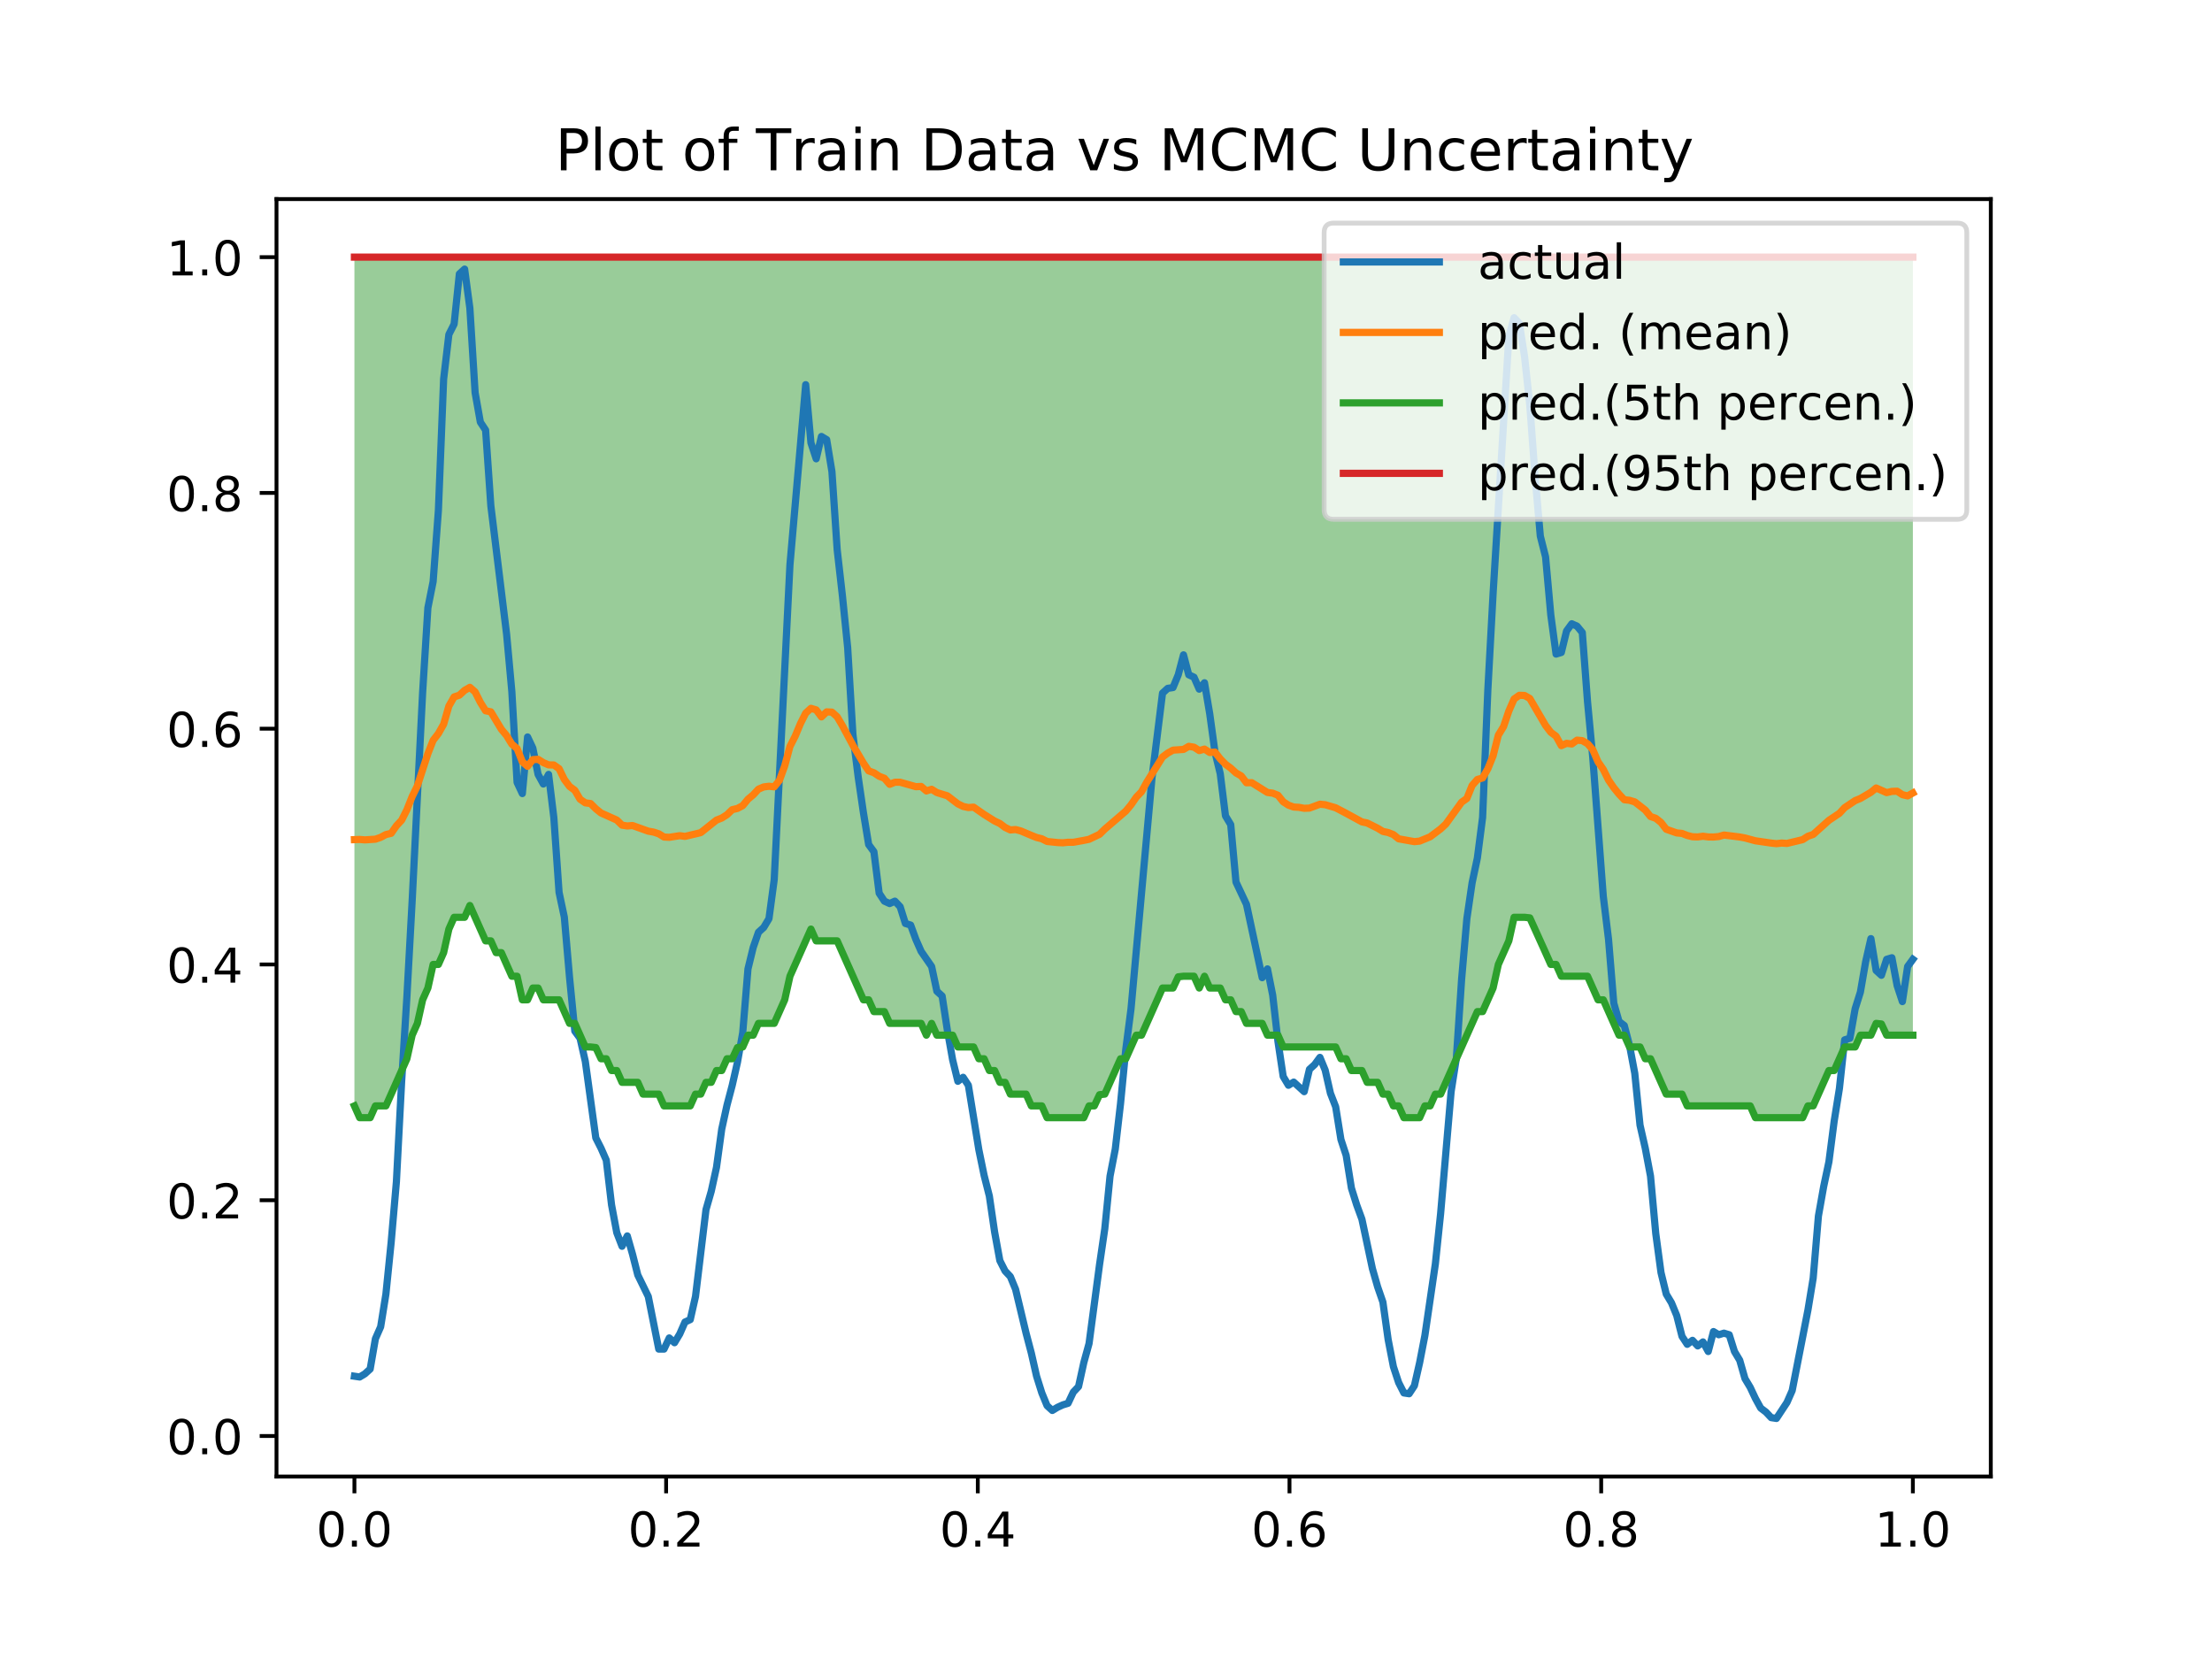<?xml version="1.0" encoding="utf-8" standalone="no"?>
<!DOCTYPE svg PUBLIC "-//W3C//DTD SVG 1.1//EN"
  "http://www.w3.org/Graphics/SVG/1.1/DTD/svg11.dtd">
<!-- Created with matplotlib (http://matplotlib.org/) -->
<svg height="345.6pt" version="1.1" viewBox="0 0 460.8 345.6" width="460.8pt" xmlns="http://www.w3.org/2000/svg" xmlns:xlink="http://www.w3.org/1999/xlink">
 <defs>
  <style type="text/css">
*{stroke-linecap:butt;stroke-linejoin:round;}
  </style>
 </defs>
 <g id="figure_1">
  <g id="patch_1">
   <path d="M 0 345.6 
L 460.8 345.6 
L 460.8 0 
L 0 0 
z
" style="fill:#ffffff;"/>
  </g>
  <g id="axes_1">
   <g id="patch_2">
    <path d="M 57.6 307.584 
L 414.72 307.584 
L 414.72 41.472 
L 57.6 41.472 
z
" style="fill:#ffffff;"/>
   </g>
   <g id="PolyCollection_1">
    <path clip-path="url(#p50d41da467)" d="M 73.833 53.568 
L 73.833 230.38 
L 74.926 232.836 
L 76.019 232.836 
L 77.112 232.836 
L 78.205 230.38 
L 79.298 230.38 
L 80.391 230.38 
L 81.485 227.925 
L 82.578 225.469 
L 83.671 223.013 
L 84.764 220.558 
L 85.857 215.646 
L 86.95 213.19 
L 88.043 208.279 
L 89.136 205.823 
L 90.229 200.912 
L 91.323 200.912 
L 92.416 198.456 
L 93.509 193.545 
L 94.602 191.089 
L 95.695 191.089 
L 96.788 191.089 
L 97.881 188.633 
L 98.974 191.089 
L 100.067 193.545 
L 101.161 196 
L 102.254 196 
L 103.347 198.456 
L 104.44 198.456 
L 105.533 200.912 
L 106.626 203.367 
L 107.719 203.367 
L 108.812 208.279 
L 109.905 208.279 
L 110.999 205.823 
L 112.092 205.823 
L 113.185 208.279 
L 114.278 208.279 
L 115.371 208.279 
L 116.464 208.279 
L 117.557 210.735 
L 118.65 213.19 
L 119.743 213.19 
L 120.837 215.646 
L 121.93 218.102 
L 123.023 218.102 
L 124.116 218.225 
L 125.209 220.558 
L 126.302 220.558 
L 127.395 223.013 
L 128.488 223.013 
L 129.581 225.469 
L 130.675 225.469 
L 131.768 225.469 
L 132.861 225.469 
L 133.954 227.925 
L 135.047 227.925 
L 136.14 227.925 
L 137.233 227.925 
L 138.326 230.38 
L 139.42 230.38 
L 140.513 230.38 
L 141.606 230.38 
L 142.699 230.38 
L 143.792 230.38 
L 144.885 227.925 
L 145.978 227.925 
L 147.071 225.469 
L 148.164 225.469 
L 149.258 223.013 
L 150.351 223.013 
L 151.444 220.558 
L 152.537 220.558 
L 153.63 218.225 
L 154.723 218.102 
L 155.816 215.646 
L 156.909 215.646 
L 158.002 213.19 
L 159.096 213.19 
L 160.189 213.19 
L 161.282 213.19 
L 162.375 210.735 
L 163.468 208.279 
L 164.561 203.367 
L 165.654 200.912 
L 166.747 198.456 
L 167.84 196 
L 168.934 193.545 
L 170.027 196 
L 171.12 196 
L 172.213 196 
L 173.306 196 
L 174.399 196 
L 175.492 198.456 
L 176.585 200.912 
L 177.678 203.367 
L 178.772 205.823 
L 179.865 208.279 
L 180.958 208.279 
L 182.051 210.735 
L 183.144 210.735 
L 184.237 210.735 
L 185.33 213.19 
L 186.423 213.19 
L 187.516 213.19 
L 188.61 213.19 
L 189.703 213.19 
L 190.796 213.19 
L 191.889 213.19 
L 192.982 215.646 
L 194.075 213.19 
L 195.168 215.646 
L 196.261 215.646 
L 197.354 215.646 
L 198.448 215.646 
L 199.541 218.102 
L 200.634 218.102 
L 201.727 218.102 
L 202.82 218.102 
L 203.913 220.558 
L 205.006 220.558 
L 206.099 223.013 
L 207.193 223.013 
L 208.286 225.469 
L 209.379 225.469 
L 210.472 227.925 
L 211.565 227.925 
L 212.658 227.925 
L 213.751 227.925 
L 214.844 230.38 
L 215.937 230.38 
L 217.031 230.38 
L 218.124 232.836 
L 219.217 232.836 
L 220.31 232.836 
L 221.403 232.836 
L 222.496 232.836 
L 223.589 232.836 
L 224.682 232.836 
L 225.775 232.836 
L 226.869 230.38 
L 227.962 230.38 
L 229.055 228.048 
L 230.148 227.925 
L 231.241 225.469 
L 232.334 223.013 
L 233.427 220.558 
L 234.52 220.558 
L 235.613 218.102 
L 236.707 215.646 
L 237.8 215.646 
L 238.893 213.19 
L 239.986 210.735 
L 241.079 208.279 
L 242.172 205.823 
L 243.265 205.823 
L 244.358 205.823 
L 245.451 203.49 
L 246.545 203.367 
L 247.638 203.367 
L 248.731 203.367 
L 249.824 205.823 
L 250.917 203.367 
L 252.01 205.823 
L 253.103 205.823 
L 254.196 205.823 
L 255.289 208.279 
L 256.383 208.279 
L 257.476 210.735 
L 258.569 210.735 
L 259.662 213.19 
L 260.755 213.19 
L 261.848 213.19 
L 262.941 213.19 
L 264.034 215.646 
L 265.127 215.646 
L 266.221 215.646 
L 267.314 218.102 
L 268.407 218.102 
L 269.5 218.102 
L 270.593 218.102 
L 271.686 218.102 
L 272.779 218.102 
L 273.872 218.102 
L 274.966 218.102 
L 276.059 218.102 
L 277.152 218.102 
L 278.245 218.102 
L 279.338 220.558 
L 280.431 220.558 
L 281.524 223.013 
L 282.617 223.013 
L 283.71 223.013 
L 284.804 225.469 
L 285.897 225.469 
L 286.99 225.469 
L 288.083 227.925 
L 289.176 227.925 
L 290.269 230.38 
L 291.362 230.38 
L 292.455 232.836 
L 293.548 232.836 
L 294.642 232.836 
L 295.735 232.836 
L 296.828 230.38 
L 297.921 230.38 
L 299.014 227.925 
L 300.107 227.925 
L 301.2 225.469 
L 302.293 223.013 
L 303.386 220.558 
L 304.48 218.102 
L 305.573 215.646 
L 306.666 213.19 
L 307.759 210.735 
L 308.852 210.735 
L 309.945 208.279 
L 311.038 205.823 
L 312.131 200.912 
L 313.224 198.456 
L 314.318 196 
L 315.411 191.089 
L 316.504 191.089 
L 317.597 191.089 
L 318.69 191.212 
L 319.783 193.545 
L 320.876 196 
L 321.969 198.456 
L 323.062 200.912 
L 324.156 200.912 
L 325.249 203.367 
L 326.342 203.367 
L 327.435 203.367 
L 328.528 203.367 
L 329.621 203.367 
L 330.714 203.367 
L 331.807 205.823 
L 332.9 208.279 
L 333.994 208.279 
L 335.087 210.735 
L 336.18 213.19 
L 337.273 215.646 
L 338.366 215.646 
L 339.459 218.102 
L 340.552 218.102 
L 341.645 218.102 
L 342.739 220.558 
L 343.832 220.558 
L 344.925 223.013 
L 346.018 225.469 
L 347.111 227.925 
L 348.204 227.925 
L 349.297 227.925 
L 350.39 227.925 
L 351.483 230.38 
L 352.577 230.38 
L 353.67 230.38 
L 354.763 230.38 
L 355.856 230.38 
L 356.949 230.38 
L 358.042 230.38 
L 359.135 230.38 
L 360.228 230.38 
L 361.321 230.38 
L 362.415 230.38 
L 363.508 230.38 
L 364.601 230.38 
L 365.694 232.836 
L 366.787 232.836 
L 367.88 232.836 
L 368.973 232.836 
L 370.066 232.836 
L 371.159 232.836 
L 372.253 232.836 
L 373.346 232.836 
L 374.439 232.836 
L 375.532 232.836 
L 376.625 230.38 
L 377.718 230.38 
L 378.811 227.925 
L 379.904 225.469 
L 380.997 223.013 
L 382.091 223.013 
L 383.184 220.558 
L 384.277 218.102 
L 385.37 218.102 
L 386.463 218.102 
L 387.556 215.646 
L 388.649 215.646 
L 389.742 215.646 
L 390.835 213.19 
L 391.929 213.313 
L 393.022 215.646 
L 394.115 215.646 
L 395.208 215.646 
L 396.301 215.646 
L 397.394 215.646 
L 398.487 215.646 
L 398.487 53.568 
L 398.487 53.568 
L 397.394 53.568 
L 396.301 53.568 
L 395.208 53.568 
L 394.115 53.568 
L 393.022 53.568 
L 391.929 53.568 
L 390.835 53.568 
L 389.742 53.568 
L 388.649 53.568 
L 387.556 53.568 
L 386.463 53.568 
L 385.37 53.568 
L 384.277 53.568 
L 383.184 53.568 
L 382.091 53.568 
L 380.997 53.568 
L 379.904 53.568 
L 378.811 53.568 
L 377.718 53.568 
L 376.625 53.568 
L 375.532 53.568 
L 374.439 53.568 
L 373.346 53.568 
L 372.253 53.568 
L 371.159 53.568 
L 370.066 53.568 
L 368.973 53.568 
L 367.88 53.568 
L 366.787 53.568 
L 365.694 53.568 
L 364.601 53.568 
L 363.508 53.568 
L 362.415 53.568 
L 361.321 53.568 
L 360.228 53.568 
L 359.135 53.568 
L 358.042 53.568 
L 356.949 53.568 
L 355.856 53.568 
L 354.763 53.568 
L 353.67 53.568 
L 352.577 53.568 
L 351.483 53.568 
L 350.39 53.568 
L 349.297 53.568 
L 348.204 53.568 
L 347.111 53.568 
L 346.018 53.568 
L 344.925 53.568 
L 343.832 53.568 
L 342.739 53.568 
L 341.645 53.568 
L 340.552 53.568 
L 339.459 53.568 
L 338.366 53.568 
L 337.273 53.568 
L 336.18 53.568 
L 335.087 53.568 
L 333.994 53.568 
L 332.9 53.568 
L 331.807 53.568 
L 330.714 53.568 
L 329.621 53.568 
L 328.528 53.568 
L 327.435 53.568 
L 326.342 53.568 
L 325.249 53.568 
L 324.156 53.568 
L 323.062 53.568 
L 321.969 53.568 
L 320.876 53.568 
L 319.783 53.568 
L 318.69 53.568 
L 317.597 53.568 
L 316.504 53.568 
L 315.411 53.568 
L 314.318 53.568 
L 313.224 53.568 
L 312.131 53.568 
L 311.038 53.568 
L 309.945 53.568 
L 308.852 53.568 
L 307.759 53.568 
L 306.666 53.568 
L 305.573 53.568 
L 304.48 53.568 
L 303.386 53.568 
L 302.293 53.568 
L 301.2 53.568 
L 300.107 53.568 
L 299.014 53.568 
L 297.921 53.568 
L 296.828 53.568 
L 295.735 53.568 
L 294.642 53.568 
L 293.548 53.568 
L 292.455 53.568 
L 291.362 53.568 
L 290.269 53.568 
L 289.176 53.568 
L 288.083 53.568 
L 286.99 53.568 
L 285.897 53.568 
L 284.804 53.568 
L 283.71 53.568 
L 282.617 53.568 
L 281.524 53.568 
L 280.431 53.568 
L 279.338 53.568 
L 278.245 53.568 
L 277.152 53.568 
L 276.059 53.568 
L 274.966 53.568 
L 273.872 53.568 
L 272.779 53.568 
L 271.686 53.568 
L 270.593 53.568 
L 269.5 53.568 
L 268.407 53.568 
L 267.314 53.568 
L 266.221 53.568 
L 265.127 53.568 
L 264.034 53.568 
L 262.941 53.568 
L 261.848 53.568 
L 260.755 53.568 
L 259.662 53.568 
L 258.569 53.568 
L 257.476 53.568 
L 256.383 53.568 
L 255.289 53.568 
L 254.196 53.568 
L 253.103 53.568 
L 252.01 53.568 
L 250.917 53.568 
L 249.824 53.568 
L 248.731 53.568 
L 247.638 53.568 
L 246.545 53.568 
L 245.451 53.568 
L 244.358 53.568 
L 243.265 53.568 
L 242.172 53.568 
L 241.079 53.568 
L 239.986 53.568 
L 238.893 53.568 
L 237.8 53.568 
L 236.707 53.568 
L 235.613 53.568 
L 234.52 53.568 
L 233.427 53.568 
L 232.334 53.568 
L 231.241 53.568 
L 230.148 53.568 
L 229.055 53.568 
L 227.962 53.568 
L 226.869 53.568 
L 225.775 53.568 
L 224.682 53.568 
L 223.589 53.568 
L 222.496 53.568 
L 221.403 53.568 
L 220.31 53.568 
L 219.217 53.568 
L 218.124 53.568 
L 217.031 53.568 
L 215.937 53.568 
L 214.844 53.568 
L 213.751 53.568 
L 212.658 53.568 
L 211.565 53.568 
L 210.472 53.568 
L 209.379 53.568 
L 208.286 53.568 
L 207.193 53.568 
L 206.099 53.568 
L 205.006 53.568 
L 203.913 53.568 
L 202.82 53.568 
L 201.727 53.568 
L 200.634 53.568 
L 199.541 53.568 
L 198.448 53.568 
L 197.354 53.568 
L 196.261 53.568 
L 195.168 53.568 
L 194.075 53.568 
L 192.982 53.568 
L 191.889 53.568 
L 190.796 53.568 
L 189.703 53.568 
L 188.61 53.568 
L 187.516 53.568 
L 186.423 53.568 
L 185.33 53.568 
L 184.237 53.568 
L 183.144 53.568 
L 182.051 53.568 
L 180.958 53.568 
L 179.865 53.568 
L 178.772 53.568 
L 177.678 53.568 
L 176.585 53.568 
L 175.492 53.568 
L 174.399 53.568 
L 173.306 53.568 
L 172.213 53.568 
L 171.12 53.568 
L 170.027 53.568 
L 168.934 53.568 
L 167.84 53.568 
L 166.747 53.568 
L 165.654 53.568 
L 164.561 53.568 
L 163.468 53.568 
L 162.375 53.568 
L 161.282 53.568 
L 160.189 53.568 
L 159.096 53.568 
L 158.002 53.568 
L 156.909 53.568 
L 155.816 53.568 
L 154.723 53.568 
L 153.63 53.568 
L 152.537 53.568 
L 151.444 53.568 
L 150.351 53.568 
L 149.258 53.568 
L 148.164 53.568 
L 147.071 53.568 
L 145.978 53.568 
L 144.885 53.568 
L 143.792 53.568 
L 142.699 53.568 
L 141.606 53.568 
L 140.513 53.568 
L 139.42 53.568 
L 138.326 53.568 
L 137.233 53.568 
L 136.14 53.568 
L 135.047 53.568 
L 133.954 53.568 
L 132.861 53.568 
L 131.768 53.568 
L 130.675 53.568 
L 129.581 53.568 
L 128.488 53.568 
L 127.395 53.568 
L 126.302 53.568 
L 125.209 53.568 
L 124.116 53.568 
L 123.023 53.568 
L 121.93 53.568 
L 120.837 53.568 
L 119.743 53.568 
L 118.65 53.568 
L 117.557 53.568 
L 116.464 53.568 
L 115.371 53.568 
L 114.278 53.568 
L 113.185 53.568 
L 112.092 53.568 
L 110.999 53.568 
L 109.905 53.568 
L 108.812 53.568 
L 107.719 53.568 
L 106.626 53.568 
L 105.533 53.568 
L 104.44 53.568 
L 103.347 53.568 
L 102.254 53.568 
L 101.161 53.568 
L 100.067 53.568 
L 98.974 53.568 
L 97.881 53.568 
L 96.788 53.568 
L 95.695 53.568 
L 94.602 53.568 
L 93.509 53.568 
L 92.416 53.568 
L 91.323 53.568 
L 90.229 53.568 
L 89.136 53.568 
L 88.043 53.568 
L 86.95 53.568 
L 85.857 53.568 
L 84.764 53.568 
L 83.671 53.568 
L 82.578 53.568 
L 81.485 53.568 
L 80.391 53.568 
L 79.298 53.568 
L 78.205 53.568 
L 77.112 53.568 
L 76.019 53.568 
L 74.926 53.568 
L 73.833 53.568 
z
" style="fill:#008000;fill-opacity:0.4;"/>
   </g>
   <g id="matplotlib.axis_1">
    <g id="xtick_1">
     <g id="line2d_1">
      <defs>
       <path d="M 0 0 
L 0 3.5 
" id="mdada916b9a" style="stroke:#000000;stroke-width:0.8;"/>
      </defs>
      <g>
       <use style="stroke:#000000;stroke-width:0.8;" x="73.833" xlink:href="#mdada916b9a" y="307.584"/>
      </g>
     </g>
     <g id="text_1">
      <!-- 0.0 -->
      <defs>
       <path d="M 31.781 66.406 
Q 24.172 66.406 20.328 58.906 
Q 16.5 51.422 16.5 36.375 
Q 16.5 21.391 20.328 13.891 
Q 24.172 6.391 31.781 6.391 
Q 39.453 6.391 43.281 13.891 
Q 47.125 21.391 47.125 36.375 
Q 47.125 51.422 43.281 58.906 
Q 39.453 66.406 31.781 66.406 
z
M 31.781 74.219 
Q 44.047 74.219 50.516 64.516 
Q 56.984 54.828 56.984 36.375 
Q 56.984 17.969 50.516 8.266 
Q 44.047 -1.422 31.781 -1.422 
Q 19.531 -1.422 13.062 8.266 
Q 6.594 17.969 6.594 36.375 
Q 6.594 54.828 13.062 64.516 
Q 19.531 74.219 31.781 74.219 
z
" id="DejaVuSans-30"/>
       <path d="M 10.688 12.406 
L 21 12.406 
L 21 0 
L 10.688 0 
z
" id="DejaVuSans-2e"/>
      </defs>
      <g transform="translate(65.881 322.182)scale(0.1 -0.1)">
       <use xlink:href="#DejaVuSans-30"/>
       <use x="63.623" xlink:href="#DejaVuSans-2e"/>
       <use x="95.41" xlink:href="#DejaVuSans-30"/>
      </g>
     </g>
    </g>
    <g id="xtick_2">
     <g id="line2d_2">
      <g>
       <use style="stroke:#000000;stroke-width:0.8;" x="138.764" xlink:href="#mdada916b9a" y="307.584"/>
      </g>
     </g>
     <g id="text_2">
      <!-- 0.2 -->
      <defs>
       <path d="M 19.188 8.297 
L 53.609 8.297 
L 53.609 0 
L 7.328 0 
L 7.328 8.297 
Q 12.938 14.109 22.625 23.891 
Q 32.328 33.688 34.812 36.531 
Q 39.547 41.844 41.422 45.531 
Q 43.312 49.219 43.312 52.781 
Q 43.312 58.594 39.234 62.25 
Q 35.156 65.922 28.609 65.922 
Q 23.969 65.922 18.812 64.312 
Q 13.672 62.703 7.812 59.422 
L 7.812 69.391 
Q 13.766 71.781 18.938 73 
Q 24.125 74.219 28.422 74.219 
Q 39.75 74.219 46.484 68.547 
Q 53.219 62.891 53.219 53.422 
Q 53.219 48.922 51.531 44.891 
Q 49.859 40.875 45.406 35.406 
Q 44.188 33.984 37.641 27.219 
Q 31.109 20.453 19.188 8.297 
z
" id="DejaVuSans-32"/>
      </defs>
      <g transform="translate(130.812 322.182)scale(0.1 -0.1)">
       <use xlink:href="#DejaVuSans-30"/>
       <use x="63.623" xlink:href="#DejaVuSans-2e"/>
       <use x="95.41" xlink:href="#DejaVuSans-32"/>
      </g>
     </g>
    </g>
    <g id="xtick_3">
     <g id="line2d_3">
      <g>
       <use style="stroke:#000000;stroke-width:0.8;" x="203.695" xlink:href="#mdada916b9a" y="307.584"/>
      </g>
     </g>
     <g id="text_3">
      <!-- 0.4 -->
      <defs>
       <path d="M 37.797 64.312 
L 12.891 25.391 
L 37.797 25.391 
z
M 35.203 72.906 
L 47.609 72.906 
L 47.609 25.391 
L 58.016 25.391 
L 58.016 17.188 
L 47.609 17.188 
L 47.609 0 
L 37.797 0 
L 37.797 17.188 
L 4.891 17.188 
L 4.891 26.703 
z
" id="DejaVuSans-34"/>
      </defs>
      <g transform="translate(195.743 322.182)scale(0.1 -0.1)">
       <use xlink:href="#DejaVuSans-30"/>
       <use x="63.623" xlink:href="#DejaVuSans-2e"/>
       <use x="95.41" xlink:href="#DejaVuSans-34"/>
      </g>
     </g>
    </g>
    <g id="xtick_4">
     <g id="line2d_4">
      <g>
       <use style="stroke:#000000;stroke-width:0.8;" x="268.625" xlink:href="#mdada916b9a" y="307.584"/>
      </g>
     </g>
     <g id="text_4">
      <!-- 0.6 -->
      <defs>
       <path d="M 33.016 40.375 
Q 26.375 40.375 22.484 35.828 
Q 18.609 31.297 18.609 23.391 
Q 18.609 15.531 22.484 10.953 
Q 26.375 6.391 33.016 6.391 
Q 39.656 6.391 43.531 10.953 
Q 47.406 15.531 47.406 23.391 
Q 47.406 31.297 43.531 35.828 
Q 39.656 40.375 33.016 40.375 
z
M 52.594 71.297 
L 52.594 62.312 
Q 48.875 64.062 45.094 64.984 
Q 41.312 65.922 37.594 65.922 
Q 27.828 65.922 22.672 59.328 
Q 17.531 52.734 16.797 39.406 
Q 19.672 43.656 24.016 45.922 
Q 28.375 48.188 33.594 48.188 
Q 44.578 48.188 50.953 41.516 
Q 57.328 34.859 57.328 23.391 
Q 57.328 12.156 50.688 5.359 
Q 44.047 -1.422 33.016 -1.422 
Q 20.359 -1.422 13.672 8.266 
Q 6.984 17.969 6.984 36.375 
Q 6.984 53.656 15.188 63.938 
Q 23.391 74.219 37.203 74.219 
Q 40.922 74.219 44.703 73.484 
Q 48.484 72.75 52.594 71.297 
z
" id="DejaVuSans-36"/>
      </defs>
      <g transform="translate(260.674 322.182)scale(0.1 -0.1)">
       <use xlink:href="#DejaVuSans-30"/>
       <use x="63.623" xlink:href="#DejaVuSans-2e"/>
       <use x="95.41" xlink:href="#DejaVuSans-36"/>
      </g>
     </g>
    </g>
    <g id="xtick_5">
     <g id="line2d_5">
      <g>
       <use style="stroke:#000000;stroke-width:0.8;" x="333.556" xlink:href="#mdada916b9a" y="307.584"/>
      </g>
     </g>
     <g id="text_5">
      <!-- 0.8 -->
      <defs>
       <path d="M 31.781 34.625 
Q 24.75 34.625 20.719 30.859 
Q 16.703 27.094 16.703 20.516 
Q 16.703 13.922 20.719 10.156 
Q 24.75 6.391 31.781 6.391 
Q 38.812 6.391 42.859 10.172 
Q 46.922 13.969 46.922 20.516 
Q 46.922 27.094 42.891 30.859 
Q 38.875 34.625 31.781 34.625 
z
M 21.922 38.812 
Q 15.578 40.375 12.031 44.719 
Q 8.5 49.078 8.5 55.328 
Q 8.5 64.062 14.719 69.141 
Q 20.953 74.219 31.781 74.219 
Q 42.672 74.219 48.875 69.141 
Q 55.078 64.062 55.078 55.328 
Q 55.078 49.078 51.531 44.719 
Q 48 40.375 41.703 38.812 
Q 48.828 37.156 52.797 32.312 
Q 56.781 27.484 56.781 20.516 
Q 56.781 9.906 50.312 4.234 
Q 43.844 -1.422 31.781 -1.422 
Q 19.734 -1.422 13.25 4.234 
Q 6.781 9.906 6.781 20.516 
Q 6.781 27.484 10.781 32.312 
Q 14.797 37.156 21.922 38.812 
z
M 18.312 54.391 
Q 18.312 48.734 21.844 45.562 
Q 25.391 42.391 31.781 42.391 
Q 38.141 42.391 41.719 45.562 
Q 45.312 48.734 45.312 54.391 
Q 45.312 60.062 41.719 63.234 
Q 38.141 66.406 31.781 66.406 
Q 25.391 66.406 21.844 63.234 
Q 18.312 60.062 18.312 54.391 
z
" id="DejaVuSans-38"/>
      </defs>
      <g transform="translate(325.605 322.182)scale(0.1 -0.1)">
       <use xlink:href="#DejaVuSans-30"/>
       <use x="63.623" xlink:href="#DejaVuSans-2e"/>
       <use x="95.41" xlink:href="#DejaVuSans-38"/>
      </g>
     </g>
    </g>
    <g id="xtick_6">
     <g id="line2d_6">
      <g>
       <use style="stroke:#000000;stroke-width:0.8;" x="398.487" xlink:href="#mdada916b9a" y="307.584"/>
      </g>
     </g>
     <g id="text_6">
      <!-- 1.0 -->
      <defs>
       <path d="M 12.406 8.297 
L 28.516 8.297 
L 28.516 63.922 
L 10.984 60.406 
L 10.984 69.391 
L 28.422 72.906 
L 38.281 72.906 
L 38.281 8.297 
L 54.391 8.297 
L 54.391 0 
L 12.406 0 
z
" id="DejaVuSans-31"/>
      </defs>
      <g transform="translate(390.536 322.182)scale(0.1 -0.1)">
       <use xlink:href="#DejaVuSans-31"/>
       <use x="63.623" xlink:href="#DejaVuSans-2e"/>
       <use x="95.41" xlink:href="#DejaVuSans-30"/>
      </g>
     </g>
    </g>
   </g>
   <g id="matplotlib.axis_2">
    <g id="ytick_1">
     <g id="line2d_7">
      <defs>
       <path d="M 0 0 
L -3.5 0 
" id="m805e90d521" style="stroke:#000000;stroke-width:0.8;"/>
      </defs>
      <g>
       <use style="stroke:#000000;stroke-width:0.8;" x="57.6" xlink:href="#m805e90d521" y="299.141"/>
      </g>
     </g>
     <g id="text_7">
      <!-- 0.0 -->
      <g transform="translate(34.697 302.94)scale(0.1 -0.1)">
       <use xlink:href="#DejaVuSans-30"/>
       <use x="63.623" xlink:href="#DejaVuSans-2e"/>
       <use x="95.41" xlink:href="#DejaVuSans-30"/>
      </g>
     </g>
    </g>
    <g id="ytick_2">
     <g id="line2d_8">
      <g>
       <use style="stroke:#000000;stroke-width:0.8;" x="57.6" xlink:href="#m805e90d521" y="250.026"/>
      </g>
     </g>
     <g id="text_8">
      <!-- 0.2 -->
      <g transform="translate(34.697 253.826)scale(0.1 -0.1)">
       <use xlink:href="#DejaVuSans-30"/>
       <use x="63.623" xlink:href="#DejaVuSans-2e"/>
       <use x="95.41" xlink:href="#DejaVuSans-32"/>
      </g>
     </g>
    </g>
    <g id="ytick_3">
     <g id="line2d_9">
      <g>
       <use style="stroke:#000000;stroke-width:0.8;" x="57.6" xlink:href="#m805e90d521" y="200.912"/>
      </g>
     </g>
     <g id="text_9">
      <!-- 0.4 -->
      <g transform="translate(34.697 204.711)scale(0.1 -0.1)">
       <use xlink:href="#DejaVuSans-30"/>
       <use x="63.623" xlink:href="#DejaVuSans-2e"/>
       <use x="95.41" xlink:href="#DejaVuSans-34"/>
      </g>
     </g>
    </g>
    <g id="ytick_4">
     <g id="line2d_10">
      <g>
       <use style="stroke:#000000;stroke-width:0.8;" x="57.6" xlink:href="#m805e90d521" y="151.797"/>
      </g>
     </g>
     <g id="text_10">
      <!-- 0.6 -->
      <g transform="translate(34.697 155.596)scale(0.1 -0.1)">
       <use xlink:href="#DejaVuSans-30"/>
       <use x="63.623" xlink:href="#DejaVuSans-2e"/>
       <use x="95.41" xlink:href="#DejaVuSans-36"/>
      </g>
     </g>
    </g>
    <g id="ytick_5">
     <g id="line2d_11">
      <g>
       <use style="stroke:#000000;stroke-width:0.8;" x="57.6" xlink:href="#m805e90d521" y="102.683"/>
      </g>
     </g>
     <g id="text_11">
      <!-- 0.8 -->
      <g transform="translate(34.697 106.482)scale(0.1 -0.1)">
       <use xlink:href="#DejaVuSans-30"/>
       <use x="63.623" xlink:href="#DejaVuSans-2e"/>
       <use x="95.41" xlink:href="#DejaVuSans-38"/>
      </g>
     </g>
    </g>
    <g id="ytick_6">
     <g id="line2d_12">
      <g>
       <use style="stroke:#000000;stroke-width:0.8;" x="57.6" xlink:href="#m805e90d521" y="53.568"/>
      </g>
     </g>
     <g id="text_12">
      <!-- 1.0 -->
      <g transform="translate(34.697 57.367)scale(0.1 -0.1)">
       <use xlink:href="#DejaVuSans-31"/>
       <use x="63.623" xlink:href="#DejaVuSans-2e"/>
       <use x="95.41" xlink:href="#DejaVuSans-30"/>
      </g>
     </g>
    </g>
   </g>
   <g id="line2d_13">
    <path clip-path="url(#p50d41da467)" d="M 73.833 286.688 
L 74.926 286.854 
L 76.019 286.19 
L 77.112 285.194 
L 78.205 278.884 
L 79.298 276.393 
L 80.391 269.586 
L 81.485 258.793 
L 82.578 246.174 
L 83.671 225.253 
L 84.764 207.653 
L 85.857 187.728 
L 88.043 144.226 
L 89.136 126.625 
L 90.229 121.146 
L 91.323 106.369 
L 92.416 78.972 
L 93.509 69.674 
L 94.602 67.515 
L 95.695 57.055 
L 96.788 56.059 
L 97.881 64.194 
L 98.974 81.795 
L 100.067 87.938 
L 101.161 89.599 
L 102.254 105.372 
L 105.533 132.105 
L 106.626 144.06 
L 107.719 162.988 
L 108.812 165.313 
L 109.905 153.524 
L 110.999 155.849 
L 112.092 161.328 
L 113.185 163.32 
L 114.278 161.328 
L 115.371 170.294 
L 116.464 185.902 
L 117.557 191.049 
L 118.65 203.668 
L 119.743 214.793 
L 120.837 216.287 
L 121.93 221.102 
L 124.116 237.042 
L 125.209 239.2 
L 126.302 241.691 
L 127.395 250.989 
L 128.488 256.801 
L 129.581 259.623 
L 130.675 257.465 
L 131.768 261.284 
L 132.861 265.601 
L 135.047 270.084 
L 137.233 281.043 
L 138.326 281.043 
L 139.42 278.718 
L 140.513 279.714 
L 141.606 277.888 
L 142.699 275.397 
L 143.792 274.899 
L 144.885 270.084 
L 147.071 251.985 
L 148.164 248.167 
L 149.258 243.185 
L 150.351 235.216 
L 151.444 230.234 
L 152.537 226.083 
L 153.63 221.268 
L 154.723 215.125 
L 155.816 201.841 
L 156.909 197.359 
L 158.002 194.204 
L 159.096 193.207 
L 160.189 191.381 
L 161.282 183.245 
L 164.561 117.659 
L 167.84 80.134 
L 168.934 92.255 
L 170.027 95.576 
L 171.12 90.927 
L 172.213 91.591 
L 173.306 98.233 
L 174.399 114.505 
L 175.492 124.135 
L 176.585 134.928 
L 177.678 153.026 
L 178.772 161.826 
L 179.865 169.298 
L 180.958 175.939 
L 182.051 177.434 
L 183.144 186.068 
L 184.237 187.728 
L 185.33 188.226 
L 186.423 187.728 
L 187.516 188.89 
L 188.61 192.377 
L 189.703 192.709 
L 190.796 195.698 
L 191.889 198.189 
L 194.075 201.343 
L 195.168 206.491 
L 196.261 207.487 
L 197.354 214.627 
L 198.448 220.77 
L 199.541 225.253 
L 200.634 224.423 
L 201.727 226.083 
L 203.913 239.532 
L 205.006 244.846 
L 206.099 249.163 
L 207.193 256.635 
L 208.286 262.612 
L 209.379 264.771 
L 210.472 265.933 
L 211.565 268.59 
L 213.751 277.722 
L 214.844 281.873 
L 215.937 286.688 
L 217.031 290.175 
L 218.124 292.831 
L 219.217 293.828 
L 220.31 293.163 
L 221.403 292.665 
L 222.496 292.333 
L 223.589 290.009 
L 224.682 288.846 
L 225.775 283.865 
L 226.869 279.88 
L 229.055 263.442 
L 230.148 255.971 
L 231.241 245.012 
L 232.334 239.366 
L 233.427 229.902 
L 234.52 218.612 
L 235.613 210.144 
L 239.986 161.992 
L 242.172 144.392 
L 243.265 143.396 
L 244.358 143.23 
L 245.451 140.573 
L 246.545 136.422 
L 247.638 140.573 
L 248.731 141.071 
L 249.824 143.562 
L 250.917 142.233 
L 252.01 148.709 
L 253.103 156.679 
L 254.196 161.162 
L 255.289 169.962 
L 256.383 171.788 
L 257.476 183.743 
L 259.662 188.392 
L 262.941 203.668 
L 264.034 201.841 
L 265.127 207.321 
L 266.221 216.951 
L 267.314 224.257 
L 268.407 226.083 
L 269.5 225.419 
L 271.686 227.412 
L 272.779 222.763 
L 273.872 221.766 
L 274.966 220.272 
L 276.059 222.929 
L 277.152 227.744 
L 278.245 230.566 
L 279.338 237.374 
L 280.431 240.695 
L 281.524 247.503 
L 282.617 250.989 
L 283.71 253.978 
L 285.897 264.272 
L 286.99 268.091 
L 288.083 271.246 
L 289.176 279.05 
L 290.269 284.695 
L 291.362 288.016 
L 292.455 290.175 
L 293.548 290.341 
L 294.642 288.68 
L 295.735 283.865 
L 296.828 278.22 
L 299.014 263.276 
L 300.107 252.816 
L 302.293 227.412 
L 303.386 220.438 
L 304.48 204 
L 305.573 191.381 
L 306.666 183.909 
L 307.759 178.762 
L 308.852 170.294 
L 309.945 143.728 
L 311.038 123.637 
L 314.318 70.172 
L 315.411 66.187 
L 316.504 67.349 
L 317.597 74.323 
L 318.69 84.451 
L 319.783 99.229 
L 320.876 111.682 
L 321.969 115.999 
L 323.062 128.12 
L 324.156 136.256 
L 325.249 135.924 
L 326.342 131.441 
L 327.435 129.946 
L 328.528 130.444 
L 329.621 131.773 
L 330.714 146.218 
L 331.807 157.841 
L 333.994 186.732 
L 335.087 195.698 
L 336.18 208.981 
L 337.273 212.8 
L 338.366 213.63 
L 339.459 217.781 
L 340.552 223.593 
L 341.645 234.385 
L 342.739 239.2 
L 343.832 245.012 
L 344.925 256.967 
L 346.018 265.103 
L 347.111 269.586 
L 348.204 271.412 
L 349.297 274.069 
L 350.39 278.386 
L 351.483 280.046 
L 352.577 279.216 
L 353.67 280.378 
L 354.763 279.548 
L 355.856 281.541 
L 356.949 277.39 
L 358.042 278.054 
L 359.135 277.722 
L 360.228 278.054 
L 361.321 281.541 
L 362.415 283.367 
L 363.508 287.186 
L 364.601 289.012 
L 365.694 291.337 
L 366.787 293.329 
L 367.88 294.16 
L 368.973 295.322 
L 370.066 295.488 
L 372.253 292.167 
L 373.346 289.677 
L 376.625 272.907 
L 377.718 266.265 
L 378.811 253.314 
L 379.904 247.171 
L 380.997 242.023 
L 382.091 233.555 
L 383.184 226.747 
L 384.277 216.619 
L 385.37 216.287 
L 386.463 210.144 
L 387.556 206.657 
L 388.649 200.347 
L 389.742 195.532 
L 390.835 202.174 
L 391.929 203.17 
L 393.022 199.849 
L 394.115 199.517 
L 395.208 205.328 
L 396.301 208.649 
L 397.394 201.343 
L 398.487 199.849 
L 398.487 199.849 
" style="fill:none;stroke:#1f77b4;stroke-linecap:square;stroke-width:1.5;"/>
   </g>
   <g id="line2d_14">
    <path clip-path="url(#p50d41da467)" d="M 73.833 174.912 
L 74.926 174.873 
L 76.019 174.96 
L 78.205 174.819 
L 79.298 174.438 
L 80.391 173.851 
L 81.485 173.598 
L 82.578 172.03 
L 83.671 170.857 
L 84.764 168.692 
L 85.857 165.944 
L 86.95 163.699 
L 89.136 156.998 
L 90.229 154.225 
L 91.323 152.812 
L 92.416 150.874 
L 93.509 147.087 
L 94.602 145.178 
L 95.695 144.817 
L 96.788 143.808 
L 97.881 143.182 
L 98.974 144.139 
L 100.067 146.309 
L 101.161 148.067 
L 102.254 148.286 
L 104.44 151.92 
L 105.533 153.234 
L 106.626 155.026 
L 107.719 155.932 
L 108.812 158.696 
L 109.905 159.64 
L 110.999 158.249 
L 112.092 158.179 
L 113.185 158.865 
L 114.278 159.339 
L 115.371 159.355 
L 116.464 160.13 
L 117.557 162.37 
L 118.65 163.831 
L 119.743 164.633 
L 120.837 166.492 
L 121.93 167.246 
L 123.023 167.39 
L 124.116 168.478 
L 125.209 169.363 
L 128.488 170.832 
L 129.581 171.894 
L 130.675 172.064 
L 131.768 171.971 
L 135.047 173.146 
L 136.14 173.337 
L 137.233 173.694 
L 138.326 174.364 
L 139.42 174.427 
L 141.606 174.086 
L 142.699 174.234 
L 145.978 173.455 
L 149.258 170.841 
L 150.351 170.416 
L 151.444 169.725 
L 152.537 168.669 
L 153.63 168.412 
L 154.723 167.827 
L 155.816 166.491 
L 156.909 165.578 
L 158.002 164.394 
L 159.096 163.933 
L 160.189 163.792 
L 161.282 163.913 
L 162.375 162.564 
L 163.468 159.561 
L 164.561 155.503 
L 165.654 153.352 
L 166.747 150.74 
L 167.84 148.562 
L 168.934 147.558 
L 170.027 147.884 
L 171.12 149.345 
L 172.213 148.292 
L 173.306 148.346 
L 174.399 149.321 
L 175.492 151.182 
L 177.678 155.262 
L 179.865 158.966 
L 180.958 160.583 
L 182.051 160.975 
L 183.144 161.707 
L 184.237 162.13 
L 185.33 163.392 
L 186.423 162.955 
L 187.516 162.953 
L 190.796 163.883 
L 191.889 163.83 
L 192.982 164.768 
L 194.075 164.425 
L 195.168 165.108 
L 197.354 165.78 
L 199.541 167.456 
L 200.634 167.993 
L 201.727 168.229 
L 202.82 168.142 
L 205.006 169.665 
L 207.193 171.032 
L 208.286 171.547 
L 209.379 172.37 
L 210.472 172.893 
L 211.565 172.809 
L 212.658 173.101 
L 214.844 174.026 
L 215.937 174.464 
L 217.031 174.736 
L 218.124 175.291 
L 220.31 175.521 
L 221.403 175.568 
L 222.496 175.46 
L 223.589 175.464 
L 225.775 175.069 
L 226.869 174.844 
L 229.055 173.802 
L 230.148 172.726 
L 234.52 168.974 
L 235.613 167.66 
L 236.707 166.074 
L 237.8 164.931 
L 238.893 162.949 
L 242.172 157.699 
L 243.265 156.878 
L 244.358 156.269 
L 246.545 156.117 
L 247.638 155.478 
L 248.731 155.653 
L 249.824 156.36 
L 250.917 156.049 
L 252.01 156.757 
L 253.103 156.684 
L 254.196 158.08 
L 255.289 159.203 
L 256.383 160.01 
L 257.476 161.012 
L 258.569 161.638 
L 259.662 163.063 
L 260.755 163.043 
L 262.941 164.407 
L 264.034 165.089 
L 265.127 165.227 
L 266.221 165.668 
L 267.314 167.023 
L 268.407 167.729 
L 269.5 168.12 
L 270.593 168.184 
L 271.686 168.382 
L 272.779 168.343 
L 274.966 167.531 
L 276.059 167.635 
L 278.245 168.276 
L 280.431 169.425 
L 282.617 170.616 
L 283.71 171.215 
L 284.804 171.445 
L 286.99 172.532 
L 288.083 173.202 
L 289.176 173.429 
L 290.269 173.859 
L 291.362 174.743 
L 294.642 175.328 
L 295.735 175.219 
L 297.921 174.322 
L 300.107 172.68 
L 301.2 171.663 
L 304.48 167.107 
L 305.573 166.338 
L 306.666 163.631 
L 307.759 162.379 
L 308.852 162.061 
L 309.945 160.164 
L 311.038 157.461 
L 312.131 153.149 
L 313.224 151.354 
L 314.318 148.121 
L 315.411 145.615 
L 316.504 144.842 
L 317.597 144.88 
L 318.69 145.512 
L 321.969 151.121 
L 323.062 152.552 
L 324.156 153.361 
L 325.249 155.333 
L 326.342 154.849 
L 327.435 154.983 
L 328.528 154.187 
L 329.621 154.286 
L 330.714 154.922 
L 331.807 156.183 
L 332.9 158.705 
L 333.994 160.291 
L 335.087 162.508 
L 336.18 164.092 
L 337.273 165.437 
L 338.366 166.594 
L 339.459 166.718 
L 340.552 167.044 
L 342.739 168.755 
L 343.832 170.096 
L 344.925 170.462 
L 346.018 171.335 
L 347.111 172.748 
L 349.297 173.514 
L 350.39 173.614 
L 351.483 174.042 
L 352.577 174.313 
L 353.67 174.347 
L 354.763 174.203 
L 355.856 174.348 
L 356.949 174.365 
L 358.042 174.267 
L 359.135 173.953 
L 362.415 174.362 
L 363.508 174.567 
L 365.694 175.153 
L 368.973 175.63 
L 370.066 175.747 
L 371.159 175.624 
L 372.253 175.702 
L 375.532 174.912 
L 376.625 174.205 
L 377.718 173.831 
L 380.997 170.889 
L 383.184 169.427 
L 384.277 168.244 
L 386.463 166.782 
L 387.556 166.333 
L 389.742 165.047 
L 390.835 164.151 
L 393.022 165.12 
L 394.115 164.861 
L 395.208 164.823 
L 396.301 165.547 
L 397.394 165.798 
L 398.487 165.195 
L 398.487 165.195 
" style="fill:none;stroke:#ff7f0e;stroke-linecap:square;stroke-width:1.5;"/>
   </g>
   <g id="line2d_15">
    <path clip-path="url(#p50d41da467)" d="M 73.833 230.38 
L 74.926 232.836 
L 77.112 232.836 
L 78.205 230.38 
L 80.391 230.38 
L 84.764 220.558 
L 85.857 215.646 
L 86.95 213.19 
L 88.043 208.279 
L 89.136 205.823 
L 90.229 200.912 
L 91.323 200.912 
L 92.416 198.456 
L 93.509 193.545 
L 94.602 191.089 
L 96.788 191.089 
L 97.881 188.633 
L 101.161 196 
L 102.254 196 
L 103.347 198.456 
L 104.44 198.456 
L 106.626 203.367 
L 107.719 203.367 
L 108.812 208.279 
L 109.905 208.279 
L 110.999 205.823 
L 112.092 205.823 
L 113.185 208.279 
L 116.464 208.279 
L 118.65 213.19 
L 119.743 213.19 
L 121.93 218.102 
L 123.023 218.102 
L 124.116 218.225 
L 125.209 220.558 
L 126.302 220.558 
L 127.395 223.013 
L 128.488 223.013 
L 129.581 225.469 
L 132.861 225.469 
L 133.954 227.925 
L 137.233 227.925 
L 138.326 230.38 
L 143.792 230.38 
L 144.885 227.925 
L 145.978 227.925 
L 147.071 225.469 
L 148.164 225.469 
L 149.258 223.013 
L 150.351 223.013 
L 151.444 220.558 
L 152.537 220.558 
L 153.63 218.225 
L 154.723 218.102 
L 155.816 215.646 
L 156.909 215.646 
L 158.002 213.19 
L 161.282 213.19 
L 163.468 208.279 
L 164.561 203.367 
L 168.934 193.545 
L 170.027 196 
L 174.399 196 
L 179.865 208.279 
L 180.958 208.279 
L 182.051 210.735 
L 184.237 210.735 
L 185.33 213.19 
L 191.889 213.19 
L 192.982 215.646 
L 194.075 213.19 
L 195.168 215.646 
L 198.448 215.646 
L 199.541 218.102 
L 202.82 218.102 
L 203.913 220.558 
L 205.006 220.558 
L 206.099 223.013 
L 207.193 223.013 
L 208.286 225.469 
L 209.379 225.469 
L 210.472 227.925 
L 213.751 227.925 
L 214.844 230.38 
L 217.031 230.38 
L 218.124 232.836 
L 225.775 232.836 
L 226.869 230.38 
L 227.962 230.38 
L 229.055 228.048 
L 230.148 227.925 
L 233.427 220.558 
L 234.52 220.558 
L 236.707 215.646 
L 237.8 215.646 
L 242.172 205.823 
L 244.358 205.823 
L 245.451 203.49 
L 246.545 203.367 
L 248.731 203.367 
L 249.824 205.823 
L 250.917 203.367 
L 252.01 205.823 
L 254.196 205.823 
L 255.289 208.279 
L 256.383 208.279 
L 257.476 210.735 
L 258.569 210.735 
L 259.662 213.19 
L 262.941 213.19 
L 264.034 215.646 
L 266.221 215.646 
L 267.314 218.102 
L 278.245 218.102 
L 279.338 220.558 
L 280.431 220.558 
L 281.524 223.013 
L 283.71 223.013 
L 284.804 225.469 
L 286.99 225.469 
L 288.083 227.925 
L 289.176 227.925 
L 290.269 230.38 
L 291.362 230.38 
L 292.455 232.836 
L 295.735 232.836 
L 296.828 230.38 
L 297.921 230.38 
L 299.014 227.925 
L 300.107 227.925 
L 307.759 210.735 
L 308.852 210.735 
L 311.038 205.823 
L 312.131 200.912 
L 314.318 196 
L 315.411 191.089 
L 317.597 191.089 
L 318.69 191.212 
L 321.969 198.456 
L 323.062 200.912 
L 324.156 200.912 
L 325.249 203.367 
L 330.714 203.367 
L 332.9 208.279 
L 333.994 208.279 
L 337.273 215.646 
L 338.366 215.646 
L 339.459 218.102 
L 341.645 218.102 
L 342.739 220.558 
L 343.832 220.558 
L 347.111 227.925 
L 350.39 227.925 
L 351.483 230.38 
L 364.601 230.38 
L 365.694 232.836 
L 375.532 232.836 
L 376.625 230.38 
L 377.718 230.38 
L 380.997 223.013 
L 382.091 223.013 
L 384.277 218.102 
L 386.463 218.102 
L 387.556 215.646 
L 389.742 215.646 
L 390.835 213.19 
L 391.929 213.313 
L 393.022 215.646 
L 398.487 215.646 
L 398.487 215.646 
" style="fill:none;stroke:#2ca02c;stroke-linecap:square;stroke-width:1.5;"/>
   </g>
   <g id="line2d_16">
    <path clip-path="url(#p50d41da467)" d="M 73.833 53.568 
L 398.487 53.568 
L 398.487 53.568 
" style="fill:none;stroke:#d62728;stroke-linecap:square;stroke-width:1.5;"/>
   </g>
   <g id="patch_3">
    <path d="M 57.6 307.584 
L 57.6 41.472 
" style="fill:none;stroke:#000000;stroke-linecap:square;stroke-linejoin:miter;stroke-width:0.8;"/>
   </g>
   <g id="patch_4">
    <path d="M 414.72 307.584 
L 414.72 41.472 
" style="fill:none;stroke:#000000;stroke-linecap:square;stroke-linejoin:miter;stroke-width:0.8;"/>
   </g>
   <g id="patch_5">
    <path d="M 57.6 307.584 
L 414.72 307.584 
" style="fill:none;stroke:#000000;stroke-linecap:square;stroke-linejoin:miter;stroke-width:0.8;"/>
   </g>
   <g id="patch_6">
    <path d="M 57.6 41.472 
L 414.72 41.472 
" style="fill:none;stroke:#000000;stroke-linecap:square;stroke-linejoin:miter;stroke-width:0.8;"/>
   </g>
   <g id="text_13">
    <!-- Plot of Train Data vs MCMC Uncertainty  -->
    <defs>
     <path d="M 19.672 64.797 
L 19.672 37.406 
L 32.078 37.406 
Q 38.969 37.406 42.719 40.969 
Q 46.484 44.531 46.484 51.125 
Q 46.484 57.672 42.719 61.234 
Q 38.969 64.797 32.078 64.797 
z
M 9.812 72.906 
L 32.078 72.906 
Q 44.344 72.906 50.609 67.359 
Q 56.891 61.812 56.891 51.125 
Q 56.891 40.328 50.609 34.812 
Q 44.344 29.297 32.078 29.297 
L 19.672 29.297 
L 19.672 0 
L 9.812 0 
z
" id="DejaVuSans-50"/>
     <path d="M 9.422 75.984 
L 18.406 75.984 
L 18.406 0 
L 9.422 0 
z
" id="DejaVuSans-6c"/>
     <path d="M 30.609 48.391 
Q 23.391 48.391 19.188 42.75 
Q 14.984 37.109 14.984 27.297 
Q 14.984 17.484 19.156 11.844 
Q 23.344 6.203 30.609 6.203 
Q 37.797 6.203 41.984 11.859 
Q 46.188 17.531 46.188 27.297 
Q 46.188 37.016 41.984 42.703 
Q 37.797 48.391 30.609 48.391 
z
M 30.609 56 
Q 42.328 56 49.016 48.375 
Q 55.719 40.766 55.719 27.297 
Q 55.719 13.875 49.016 6.219 
Q 42.328 -1.422 30.609 -1.422 
Q 18.844 -1.422 12.172 6.219 
Q 5.516 13.875 5.516 27.297 
Q 5.516 40.766 12.172 48.375 
Q 18.844 56 30.609 56 
z
" id="DejaVuSans-6f"/>
     <path d="M 18.312 70.219 
L 18.312 54.688 
L 36.812 54.688 
L 36.812 47.703 
L 18.312 47.703 
L 18.312 18.016 
Q 18.312 11.328 20.141 9.422 
Q 21.969 7.516 27.594 7.516 
L 36.812 7.516 
L 36.812 0 
L 27.594 0 
Q 17.188 0 13.234 3.875 
Q 9.281 7.766 9.281 18.016 
L 9.281 47.703 
L 2.688 47.703 
L 2.688 54.688 
L 9.281 54.688 
L 9.281 70.219 
z
" id="DejaVuSans-74"/>
     <path id="DejaVuSans-20"/>
     <path d="M 37.109 75.984 
L 37.109 68.5 
L 28.516 68.5 
Q 23.688 68.5 21.797 66.547 
Q 19.922 64.594 19.922 59.516 
L 19.922 54.688 
L 34.719 54.688 
L 34.719 47.703 
L 19.922 47.703 
L 19.922 0 
L 10.891 0 
L 10.891 47.703 
L 2.297 47.703 
L 2.297 54.688 
L 10.891 54.688 
L 10.891 58.5 
Q 10.891 67.625 15.141 71.797 
Q 19.391 75.984 28.609 75.984 
z
" id="DejaVuSans-66"/>
     <path d="M -0.297 72.906 
L 61.375 72.906 
L 61.375 64.594 
L 35.5 64.594 
L 35.5 0 
L 25.594 0 
L 25.594 64.594 
L -0.297 64.594 
z
" id="DejaVuSans-54"/>
     <path d="M 41.109 46.297 
Q 39.594 47.172 37.812 47.578 
Q 36.031 48 33.891 48 
Q 26.266 48 22.188 43.047 
Q 18.109 38.094 18.109 28.812 
L 18.109 0 
L 9.078 0 
L 9.078 54.688 
L 18.109 54.688 
L 18.109 46.188 
Q 20.953 51.172 25.484 53.578 
Q 30.031 56 36.531 56 
Q 37.453 56 38.578 55.875 
Q 39.703 55.766 41.062 55.516 
z
" id="DejaVuSans-72"/>
     <path d="M 34.281 27.484 
Q 23.391 27.484 19.188 25 
Q 14.984 22.516 14.984 16.5 
Q 14.984 11.719 18.141 8.906 
Q 21.297 6.109 26.703 6.109 
Q 34.188 6.109 38.703 11.406 
Q 43.219 16.703 43.219 25.484 
L 43.219 27.484 
z
M 52.203 31.203 
L 52.203 0 
L 43.219 0 
L 43.219 8.297 
Q 40.141 3.328 35.547 0.953 
Q 30.953 -1.422 24.312 -1.422 
Q 15.922 -1.422 10.953 3.297 
Q 6 8.016 6 15.922 
Q 6 25.141 12.172 29.828 
Q 18.359 34.516 30.609 34.516 
L 43.219 34.516 
L 43.219 35.406 
Q 43.219 41.609 39.141 45 
Q 35.062 48.391 27.688 48.391 
Q 23 48.391 18.547 47.266 
Q 14.109 46.141 10.016 43.891 
L 10.016 52.203 
Q 14.938 54.109 19.578 55.047 
Q 24.219 56 28.609 56 
Q 40.484 56 46.344 49.844 
Q 52.203 43.703 52.203 31.203 
z
" id="DejaVuSans-61"/>
     <path d="M 9.422 54.688 
L 18.406 54.688 
L 18.406 0 
L 9.422 0 
z
M 9.422 75.984 
L 18.406 75.984 
L 18.406 64.594 
L 9.422 64.594 
z
" id="DejaVuSans-69"/>
     <path d="M 54.891 33.016 
L 54.891 0 
L 45.906 0 
L 45.906 32.719 
Q 45.906 40.484 42.875 44.328 
Q 39.844 48.188 33.797 48.188 
Q 26.516 48.188 22.312 43.547 
Q 18.109 38.922 18.109 30.906 
L 18.109 0 
L 9.078 0 
L 9.078 54.688 
L 18.109 54.688 
L 18.109 46.188 
Q 21.344 51.125 25.703 53.562 
Q 30.078 56 35.797 56 
Q 45.219 56 50.047 50.172 
Q 54.891 44.344 54.891 33.016 
z
" id="DejaVuSans-6e"/>
     <path d="M 19.672 64.797 
L 19.672 8.109 
L 31.594 8.109 
Q 46.688 8.109 53.688 14.938 
Q 60.688 21.781 60.688 36.531 
Q 60.688 51.172 53.688 57.984 
Q 46.688 64.797 31.594 64.797 
z
M 9.812 72.906 
L 30.078 72.906 
Q 51.266 72.906 61.172 64.094 
Q 71.094 55.281 71.094 36.531 
Q 71.094 17.672 61.125 8.828 
Q 51.172 0 30.078 0 
L 9.812 0 
z
" id="DejaVuSans-44"/>
     <path d="M 2.984 54.688 
L 12.5 54.688 
L 29.594 8.797 
L 46.688 54.688 
L 56.203 54.688 
L 35.688 0 
L 23.484 0 
z
" id="DejaVuSans-76"/>
     <path d="M 44.281 53.078 
L 44.281 44.578 
Q 40.484 46.531 36.375 47.5 
Q 32.281 48.484 27.875 48.484 
Q 21.188 48.484 17.844 46.438 
Q 14.5 44.391 14.5 40.281 
Q 14.5 37.156 16.891 35.375 
Q 19.281 33.594 26.516 31.984 
L 29.594 31.297 
Q 39.156 29.25 43.188 25.516 
Q 47.219 21.781 47.219 15.094 
Q 47.219 7.469 41.188 3.016 
Q 35.156 -1.422 24.609 -1.422 
Q 20.219 -1.422 15.453 -0.562 
Q 10.688 0.297 5.422 2 
L 5.422 11.281 
Q 10.406 8.688 15.234 7.391 
Q 20.062 6.109 24.812 6.109 
Q 31.156 6.109 34.562 8.281 
Q 37.984 10.453 37.984 14.406 
Q 37.984 18.062 35.516 20.016 
Q 33.062 21.969 24.703 23.781 
L 21.578 24.516 
Q 13.234 26.266 9.516 29.906 
Q 5.812 33.547 5.812 39.891 
Q 5.812 47.609 11.281 51.797 
Q 16.75 56 26.812 56 
Q 31.781 56 36.172 55.266 
Q 40.578 54.547 44.281 53.078 
z
" id="DejaVuSans-73"/>
     <path d="M 9.812 72.906 
L 24.516 72.906 
L 43.109 23.297 
L 61.812 72.906 
L 76.516 72.906 
L 76.516 0 
L 66.891 0 
L 66.891 64.016 
L 48.094 14.016 
L 38.188 14.016 
L 19.391 64.016 
L 19.391 0 
L 9.812 0 
z
" id="DejaVuSans-4d"/>
     <path d="M 64.406 67.281 
L 64.406 56.891 
Q 59.422 61.531 53.781 63.812 
Q 48.141 66.109 41.797 66.109 
Q 29.297 66.109 22.656 58.469 
Q 16.016 50.828 16.016 36.375 
Q 16.016 21.969 22.656 14.328 
Q 29.297 6.688 41.797 6.688 
Q 48.141 6.688 53.781 8.984 
Q 59.422 11.281 64.406 15.922 
L 64.406 5.609 
Q 59.234 2.094 53.438 0.328 
Q 47.656 -1.422 41.219 -1.422 
Q 24.656 -1.422 15.125 8.703 
Q 5.609 18.844 5.609 36.375 
Q 5.609 53.953 15.125 64.078 
Q 24.656 74.219 41.219 74.219 
Q 47.75 74.219 53.531 72.484 
Q 59.328 70.75 64.406 67.281 
z
" id="DejaVuSans-43"/>
     <path d="M 8.688 72.906 
L 18.609 72.906 
L 18.609 28.609 
Q 18.609 16.891 22.844 11.734 
Q 27.094 6.594 36.625 6.594 
Q 46.094 6.594 50.344 11.734 
Q 54.594 16.891 54.594 28.609 
L 54.594 72.906 
L 64.5 72.906 
L 64.5 27.391 
Q 64.5 13.141 57.438 5.859 
Q 50.391 -1.422 36.625 -1.422 
Q 22.797 -1.422 15.734 5.859 
Q 8.688 13.141 8.688 27.391 
z
" id="DejaVuSans-55"/>
     <path d="M 48.781 52.594 
L 48.781 44.188 
Q 44.969 46.297 41.141 47.344 
Q 37.312 48.391 33.406 48.391 
Q 24.656 48.391 19.812 42.844 
Q 14.984 37.312 14.984 27.297 
Q 14.984 17.281 19.812 11.734 
Q 24.656 6.203 33.406 6.203 
Q 37.312 6.203 41.141 7.25 
Q 44.969 8.297 48.781 10.406 
L 48.781 2.094 
Q 45.016 0.344 40.984 -0.531 
Q 36.969 -1.422 32.422 -1.422 
Q 20.062 -1.422 12.781 6.344 
Q 5.516 14.109 5.516 27.297 
Q 5.516 40.672 12.859 48.328 
Q 20.219 56 33.016 56 
Q 37.156 56 41.109 55.141 
Q 45.062 54.297 48.781 52.594 
z
" id="DejaVuSans-63"/>
     <path d="M 56.203 29.594 
L 56.203 25.203 
L 14.891 25.203 
Q 15.484 15.922 20.484 11.062 
Q 25.484 6.203 34.422 6.203 
Q 39.594 6.203 44.453 7.469 
Q 49.312 8.734 54.109 11.281 
L 54.109 2.781 
Q 49.266 0.734 44.188 -0.344 
Q 39.109 -1.422 33.891 -1.422 
Q 20.797 -1.422 13.156 6.188 
Q 5.516 13.812 5.516 26.812 
Q 5.516 40.234 12.766 48.109 
Q 20.016 56 32.328 56 
Q 43.359 56 49.781 48.891 
Q 56.203 41.797 56.203 29.594 
z
M 47.219 32.234 
Q 47.125 39.594 43.094 43.984 
Q 39.062 48.391 32.422 48.391 
Q 24.906 48.391 20.391 44.141 
Q 15.875 39.891 15.188 32.172 
z
" id="DejaVuSans-65"/>
     <path d="M 32.172 -5.078 
Q 28.375 -14.844 24.75 -17.812 
Q 21.141 -20.797 15.094 -20.797 
L 7.906 -20.797 
L 7.906 -13.281 
L 13.188 -13.281 
Q 16.891 -13.281 18.938 -11.516 
Q 21 -9.766 23.484 -3.219 
L 25.094 0.875 
L 2.984 54.688 
L 12.5 54.688 
L 29.594 11.922 
L 46.688 54.688 
L 56.203 54.688 
z
" id="DejaVuSans-79"/>
    </defs>
    <g transform="translate(115.667 35.472)scale(0.12 -0.12)">
     <use xlink:href="#DejaVuSans-50"/>
     <use x="60.303" xlink:href="#DejaVuSans-6c"/>
     <use x="88.086" xlink:href="#DejaVuSans-6f"/>
     <use x="149.268" xlink:href="#DejaVuSans-74"/>
     <use x="188.477" xlink:href="#DejaVuSans-20"/>
     <use x="220.264" xlink:href="#DejaVuSans-6f"/>
     <use x="281.445" xlink:href="#DejaVuSans-66"/>
     <use x="316.65" xlink:href="#DejaVuSans-20"/>
     <use x="348.438" xlink:href="#DejaVuSans-54"/>
     <use x="409.303" xlink:href="#DejaVuSans-72"/>
     <use x="450.416" xlink:href="#DejaVuSans-61"/>
     <use x="511.695" xlink:href="#DejaVuSans-69"/>
     <use x="539.479" xlink:href="#DejaVuSans-6e"/>
     <use x="602.857" xlink:href="#DejaVuSans-20"/>
     <use x="634.645" xlink:href="#DejaVuSans-44"/>
     <use x="711.646" xlink:href="#DejaVuSans-61"/>
     <use x="772.926" xlink:href="#DejaVuSans-74"/>
     <use x="812.135" xlink:href="#DejaVuSans-61"/>
     <use x="873.414" xlink:href="#DejaVuSans-20"/>
     <use x="905.201" xlink:href="#DejaVuSans-76"/>
     <use x="964.381" xlink:href="#DejaVuSans-73"/>
     <use x="1016.48" xlink:href="#DejaVuSans-20"/>
     <use x="1048.268" xlink:href="#DejaVuSans-4d"/>
     <use x="1134.547" xlink:href="#DejaVuSans-43"/>
     <use x="1204.371" xlink:href="#DejaVuSans-4d"/>
     <use x="1290.65" xlink:href="#DejaVuSans-43"/>
     <use x="1360.475" xlink:href="#DejaVuSans-20"/>
     <use x="1392.262" xlink:href="#DejaVuSans-55"/>
     <use x="1465.455" xlink:href="#DejaVuSans-6e"/>
     <use x="1528.834" xlink:href="#DejaVuSans-63"/>
     <use x="1583.814" xlink:href="#DejaVuSans-65"/>
     <use x="1645.338" xlink:href="#DejaVuSans-72"/>
     <use x="1686.451" xlink:href="#DejaVuSans-74"/>
     <use x="1725.66" xlink:href="#DejaVuSans-61"/>
     <use x="1786.939" xlink:href="#DejaVuSans-69"/>
     <use x="1814.723" xlink:href="#DejaVuSans-6e"/>
     <use x="1878.102" xlink:href="#DejaVuSans-74"/>
     <use x="1917.311" xlink:href="#DejaVuSans-79"/>
     <use x="1976.49" xlink:href="#DejaVuSans-20"/>
    </g>
   </g>
   <g id="legend_1">
    <g id="patch_7">
     <path d="M 277.843 108.184 
L 407.72 108.184 
Q 409.72 108.184 409.72 106.184 
L 409.72 48.472 
Q 409.72 46.472 407.72 46.472 
L 277.843 46.472 
Q 275.843 46.472 275.843 48.472 
L 275.843 106.184 
Q 275.843 108.184 277.843 108.184 
z
" style="fill:#ffffff;opacity:0.8;stroke:#cccccc;stroke-linejoin:miter;"/>
    </g>
    <g id="line2d_17">
     <path d="M 279.843 54.57 
L 299.843 54.57 
" style="fill:none;stroke:#1f77b4;stroke-linecap:square;stroke-width:1.5;"/>
    </g>
    <g id="line2d_18"/>
    <g id="text_14">
     <!-- actual -->
     <defs>
      <path d="M 8.5 21.578 
L 8.5 54.688 
L 17.484 54.688 
L 17.484 21.922 
Q 17.484 14.156 20.5 10.266 
Q 23.531 6.391 29.594 6.391 
Q 36.859 6.391 41.078 11.031 
Q 45.312 15.672 45.312 23.688 
L 45.312 54.688 
L 54.297 54.688 
L 54.297 0 
L 45.312 0 
L 45.312 8.406 
Q 42.047 3.422 37.719 1 
Q 33.406 -1.422 27.688 -1.422 
Q 18.266 -1.422 13.375 4.438 
Q 8.5 10.297 8.5 21.578 
z
M 31.109 56 
z
" id="DejaVuSans-75"/>
     </defs>
     <g transform="translate(307.843 58.07)scale(0.1 -0.1)">
      <use xlink:href="#DejaVuSans-61"/>
      <use x="61.279" xlink:href="#DejaVuSans-63"/>
      <use x="116.26" xlink:href="#DejaVuSans-74"/>
      <use x="155.469" xlink:href="#DejaVuSans-75"/>
      <use x="218.848" xlink:href="#DejaVuSans-61"/>
      <use x="280.127" xlink:href="#DejaVuSans-6c"/>
     </g>
    </g>
    <g id="line2d_19">
     <path d="M 279.843 69.249 
L 299.843 69.249 
" style="fill:none;stroke:#ff7f0e;stroke-linecap:square;stroke-width:1.5;"/>
    </g>
    <g id="line2d_20"/>
    <g id="text_15">
     <!-- pred. (mean) -->
     <defs>
      <path d="M 18.109 8.203 
L 18.109 -20.797 
L 9.078 -20.797 
L 9.078 54.688 
L 18.109 54.688 
L 18.109 46.391 
Q 20.953 51.266 25.266 53.625 
Q 29.594 56 35.594 56 
Q 45.562 56 51.781 48.094 
Q 58.016 40.188 58.016 27.297 
Q 58.016 14.406 51.781 6.484 
Q 45.562 -1.422 35.594 -1.422 
Q 29.594 -1.422 25.266 0.953 
Q 20.953 3.328 18.109 8.203 
z
M 48.688 27.297 
Q 48.688 37.203 44.609 42.844 
Q 40.531 48.484 33.406 48.484 
Q 26.266 48.484 22.188 42.844 
Q 18.109 37.203 18.109 27.297 
Q 18.109 17.391 22.188 11.75 
Q 26.266 6.109 33.406 6.109 
Q 40.531 6.109 44.609 11.75 
Q 48.688 17.391 48.688 27.297 
z
" id="DejaVuSans-70"/>
      <path d="M 45.406 46.391 
L 45.406 75.984 
L 54.391 75.984 
L 54.391 0 
L 45.406 0 
L 45.406 8.203 
Q 42.578 3.328 38.25 0.953 
Q 33.938 -1.422 27.875 -1.422 
Q 17.969 -1.422 11.734 6.484 
Q 5.516 14.406 5.516 27.297 
Q 5.516 40.188 11.734 48.094 
Q 17.969 56 27.875 56 
Q 33.938 56 38.25 53.625 
Q 42.578 51.266 45.406 46.391 
z
M 14.797 27.297 
Q 14.797 17.391 18.875 11.75 
Q 22.953 6.109 30.078 6.109 
Q 37.203 6.109 41.297 11.75 
Q 45.406 17.391 45.406 27.297 
Q 45.406 37.203 41.297 42.844 
Q 37.203 48.484 30.078 48.484 
Q 22.953 48.484 18.875 42.844 
Q 14.797 37.203 14.797 27.297 
z
" id="DejaVuSans-64"/>
      <path d="M 31 75.875 
Q 24.469 64.656 21.281 53.656 
Q 18.109 42.672 18.109 31.391 
Q 18.109 20.125 21.312 9.062 
Q 24.516 -2 31 -13.188 
L 23.188 -13.188 
Q 15.875 -1.703 12.234 9.375 
Q 8.594 20.453 8.594 31.391 
Q 8.594 42.281 12.203 53.312 
Q 15.828 64.359 23.188 75.875 
z
" id="DejaVuSans-28"/>
      <path d="M 52 44.188 
Q 55.375 50.25 60.062 53.125 
Q 64.75 56 71.094 56 
Q 79.641 56 84.281 50.016 
Q 88.922 44.047 88.922 33.016 
L 88.922 0 
L 79.891 0 
L 79.891 32.719 
Q 79.891 40.578 77.094 44.375 
Q 74.312 48.188 68.609 48.188 
Q 61.625 48.188 57.562 43.547 
Q 53.516 38.922 53.516 30.906 
L 53.516 0 
L 44.484 0 
L 44.484 32.719 
Q 44.484 40.625 41.703 44.406 
Q 38.922 48.188 33.109 48.188 
Q 26.219 48.188 22.156 43.531 
Q 18.109 38.875 18.109 30.906 
L 18.109 0 
L 9.078 0 
L 9.078 54.688 
L 18.109 54.688 
L 18.109 46.188 
Q 21.188 51.219 25.484 53.609 
Q 29.781 56 35.688 56 
Q 41.656 56 45.828 52.969 
Q 50 49.953 52 44.188 
z
" id="DejaVuSans-6d"/>
      <path d="M 8.016 75.875 
L 15.828 75.875 
Q 23.141 64.359 26.781 53.312 
Q 30.422 42.281 30.422 31.391 
Q 30.422 20.453 26.781 9.375 
Q 23.141 -1.703 15.828 -13.188 
L 8.016 -13.188 
Q 14.5 -2 17.703 9.062 
Q 20.906 20.125 20.906 31.391 
Q 20.906 42.672 17.703 53.656 
Q 14.5 64.656 8.016 75.875 
z
" id="DejaVuSans-29"/>
     </defs>
     <g transform="translate(307.843 72.749)scale(0.1 -0.1)">
      <use xlink:href="#DejaVuSans-70"/>
      <use x="63.477" xlink:href="#DejaVuSans-72"/>
      <use x="104.559" xlink:href="#DejaVuSans-65"/>
      <use x="166.082" xlink:href="#DejaVuSans-64"/>
      <use x="229.559" xlink:href="#DejaVuSans-2e"/>
      <use x="261.346" xlink:href="#DejaVuSans-20"/>
      <use x="293.133" xlink:href="#DejaVuSans-28"/>
      <use x="332.146" xlink:href="#DejaVuSans-6d"/>
      <use x="429.559" xlink:href="#DejaVuSans-65"/>
      <use x="491.082" xlink:href="#DejaVuSans-61"/>
      <use x="552.361" xlink:href="#DejaVuSans-6e"/>
      <use x="615.74" xlink:href="#DejaVuSans-29"/>
     </g>
    </g>
    <g id="line2d_21">
     <path d="M 279.843 83.927 
L 299.843 83.927 
" style="fill:none;stroke:#2ca02c;stroke-linecap:square;stroke-width:1.5;"/>
    </g>
    <g id="line2d_22"/>
    <g id="text_16">
     <!-- pred.(5th percen.) -->
     <defs>
      <path d="M 10.797 72.906 
L 49.516 72.906 
L 49.516 64.594 
L 19.828 64.594 
L 19.828 46.734 
Q 21.969 47.469 24.109 47.828 
Q 26.266 48.188 28.422 48.188 
Q 40.625 48.188 47.75 41.5 
Q 54.891 34.812 54.891 23.391 
Q 54.891 11.625 47.562 5.094 
Q 40.234 -1.422 26.906 -1.422 
Q 22.312 -1.422 17.547 -0.641 
Q 12.797 0.141 7.719 1.703 
L 7.719 11.625 
Q 12.109 9.234 16.797 8.062 
Q 21.484 6.891 26.703 6.891 
Q 35.156 6.891 40.078 11.328 
Q 45.016 15.766 45.016 23.391 
Q 45.016 31 40.078 35.438 
Q 35.156 39.891 26.703 39.891 
Q 22.75 39.891 18.812 39.016 
Q 14.891 38.141 10.797 36.281 
z
" id="DejaVuSans-35"/>
      <path d="M 54.891 33.016 
L 54.891 0 
L 45.906 0 
L 45.906 32.719 
Q 45.906 40.484 42.875 44.328 
Q 39.844 48.188 33.797 48.188 
Q 26.516 48.188 22.312 43.547 
Q 18.109 38.922 18.109 30.906 
L 18.109 0 
L 9.078 0 
L 9.078 75.984 
L 18.109 75.984 
L 18.109 46.188 
Q 21.344 51.125 25.703 53.562 
Q 30.078 56 35.797 56 
Q 45.219 56 50.047 50.172 
Q 54.891 44.344 54.891 33.016 
z
" id="DejaVuSans-68"/>
     </defs>
     <g transform="translate(307.843 87.427)scale(0.1 -0.1)">
      <use xlink:href="#DejaVuSans-70"/>
      <use x="63.477" xlink:href="#DejaVuSans-72"/>
      <use x="104.559" xlink:href="#DejaVuSans-65"/>
      <use x="166.082" xlink:href="#DejaVuSans-64"/>
      <use x="229.559" xlink:href="#DejaVuSans-2e"/>
      <use x="261.346" xlink:href="#DejaVuSans-28"/>
      <use x="300.359" xlink:href="#DejaVuSans-35"/>
      <use x="363.982" xlink:href="#DejaVuSans-74"/>
      <use x="403.191" xlink:href="#DejaVuSans-68"/>
      <use x="466.57" xlink:href="#DejaVuSans-20"/>
      <use x="498.357" xlink:href="#DejaVuSans-70"/>
      <use x="561.834" xlink:href="#DejaVuSans-65"/>
      <use x="623.357" xlink:href="#DejaVuSans-72"/>
      <use x="664.439" xlink:href="#DejaVuSans-63"/>
      <use x="719.42" xlink:href="#DejaVuSans-65"/>
      <use x="780.943" xlink:href="#DejaVuSans-6e"/>
      <use x="844.322" xlink:href="#DejaVuSans-2e"/>
      <use x="876.109" xlink:href="#DejaVuSans-29"/>
     </g>
    </g>
    <g id="line2d_23">
     <path d="M 279.843 98.605 
L 299.843 98.605 
" style="fill:none;stroke:#d62728;stroke-linecap:square;stroke-width:1.5;"/>
    </g>
    <g id="line2d_24"/>
    <g id="text_17">
     <!-- pred.(95th percen.) -->
     <defs>
      <path d="M 10.984 1.516 
L 10.984 10.5 
Q 14.703 8.734 18.5 7.812 
Q 22.312 6.891 25.984 6.891 
Q 35.75 6.891 40.891 13.453 
Q 46.047 20.016 46.781 33.406 
Q 43.953 29.203 39.594 26.953 
Q 35.25 24.703 29.984 24.703 
Q 19.047 24.703 12.672 31.312 
Q 6.297 37.938 6.297 49.422 
Q 6.297 60.641 12.938 67.422 
Q 19.578 74.219 30.609 74.219 
Q 43.266 74.219 49.922 64.516 
Q 56.594 54.828 56.594 36.375 
Q 56.594 19.141 48.406 8.859 
Q 40.234 -1.422 26.422 -1.422 
Q 22.703 -1.422 18.891 -0.688 
Q 15.094 0.047 10.984 1.516 
z
M 30.609 32.422 
Q 37.25 32.422 41.125 36.953 
Q 45.016 41.5 45.016 49.422 
Q 45.016 57.281 41.125 61.844 
Q 37.25 66.406 30.609 66.406 
Q 23.969 66.406 20.094 61.844 
Q 16.219 57.281 16.219 49.422 
Q 16.219 41.5 20.094 36.953 
Q 23.969 32.422 30.609 32.422 
z
" id="DejaVuSans-39"/>
     </defs>
     <g transform="translate(307.843 102.105)scale(0.1 -0.1)">
      <use xlink:href="#DejaVuSans-70"/>
      <use x="63.477" xlink:href="#DejaVuSans-72"/>
      <use x="104.559" xlink:href="#DejaVuSans-65"/>
      <use x="166.082" xlink:href="#DejaVuSans-64"/>
      <use x="229.559" xlink:href="#DejaVuSans-2e"/>
      <use x="261.346" xlink:href="#DejaVuSans-28"/>
      <use x="300.359" xlink:href="#DejaVuSans-39"/>
      <use x="363.982" xlink:href="#DejaVuSans-35"/>
      <use x="427.605" xlink:href="#DejaVuSans-74"/>
      <use x="466.814" xlink:href="#DejaVuSans-68"/>
      <use x="530.193" xlink:href="#DejaVuSans-20"/>
      <use x="561.98" xlink:href="#DejaVuSans-70"/>
      <use x="625.457" xlink:href="#DejaVuSans-65"/>
      <use x="686.98" xlink:href="#DejaVuSans-72"/>
      <use x="728.062" xlink:href="#DejaVuSans-63"/>
      <use x="783.043" xlink:href="#DejaVuSans-65"/>
      <use x="844.566" xlink:href="#DejaVuSans-6e"/>
      <use x="907.945" xlink:href="#DejaVuSans-2e"/>
      <use x="939.732" xlink:href="#DejaVuSans-29"/>
     </g>
    </g>
   </g>
  </g>
 </g>
 <defs>
  <clipPath id="p50d41da467">
   <rect height="266.112" width="357.12" x="57.6" y="41.472"/>
  </clipPath>
 </defs>
</svg>
